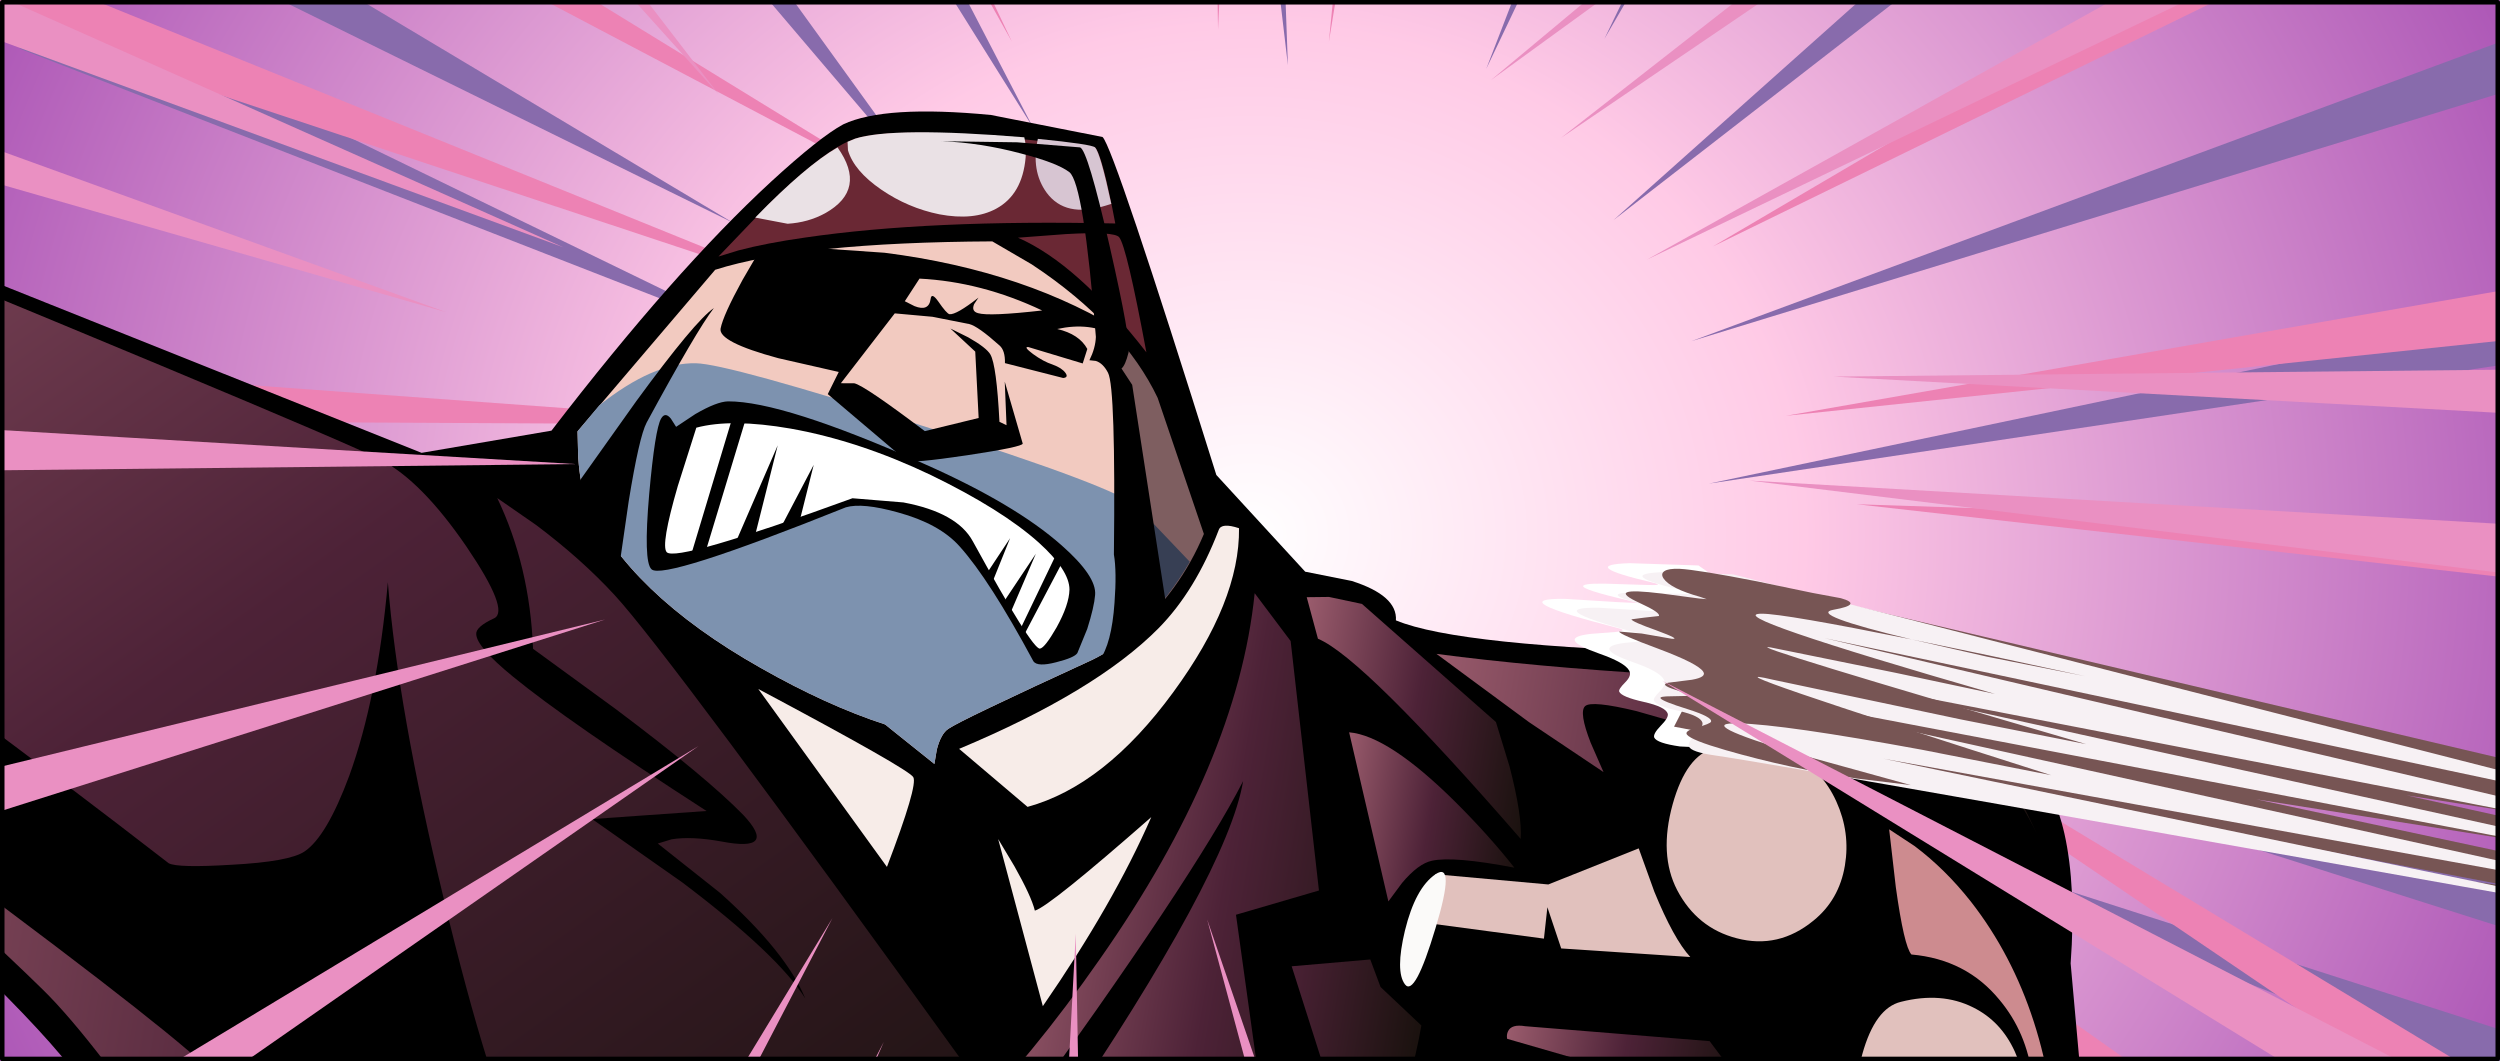 <?xml version="1.0" encoding="UTF-8" standalone="no"?>
<svg xmlns:xlink="http://www.w3.org/1999/xlink" height="236.0px" width="556.0px" xmlns="http://www.w3.org/2000/svg">
  <rect width="100%" height="100%" fill="#808080" stroke="none"/>
  <g transform="matrix(1.0, 0.0, 0.0, 1.0, 0.0, 0.0)">
    <use height="240.15" transform="matrix(1.0, 0.0, 0.0, 1.0, -1.0, -1.0)" width="558.0" xlink:href="#shape0"/>
    <use height="365.65" transform="matrix(1.494, -0.231, 0.231, 1.494, -142.7, -101.041)" width="486.85" xlink:href="#shape1"/>
    <use height="360.55" transform="matrix(1.24, 0.865, -0.865, 1.24, 185.525, -302.824)" width="436.65" xlink:href="#shape2"/>
    <use height="333.55" transform="matrix(1.573, 0.264, -0.264, 1.573, -239.45, -52.25)" width="523.15" xlink:href="#shape3"/>
    <use height="282.25" transform="matrix(1.573, 0.264, -0.264, 1.573, -156.45, 4.9)" width="395.55" xlink:href="#shape4"/>
    <use height="55.85" transform="matrix(1.469, 0.0, 0.0, 1.469, 343.0, 125.25)" width="209.05" xlink:href="#shape5"/>
    <use height="387.15" transform="matrix(-1.367, 0.943, -0.943, -1.367, 746.586, 147.849)" width="447.6" xlink:href="#shape6"/>
    <use height="97.35" transform="matrix(1.786, 0.0, 0.0, 2.414, -0.997, 0.017)" width="311.35" xlink:href="#sprite0"/>
    <use height="236.0" transform="matrix(1.0, 0.0, 0.0, 1.0, 0.0, 0.0)" width="556.0" xlink:href="#shape8"/>
  </g>
  <defs>
    <g id="shape0" transform="matrix(1.0, 0.0, 0.0, 1.0, 1.0, 1.0)">
      <path d="M557.0 239.15 L-1.0 239.15 -1.0 -1.0 557.0 -1.0 557.0 239.15" fill="url(#gradient0)" fill-rule="evenodd" stroke="none"/>
    </g>
    <radialGradient cx="0" cy="0" gradientTransform="matrix(0.376, 0.0, 0.0, 0.347, 278.0, 119.1)" gradientUnits="userSpaceOnUse" id="gradient0" r="819.2" spreadMethod="pad">
      <stop offset="0.0" stop-color="#ffffff"/>
      <stop offset="0.4" stop-color="#ffcae6"/>
      <stop offset="1.0" stop-color="#ac56b6"/>
    </radialGradient>
    <g id="shape1" transform="matrix(1.0, 0.0, 0.0, 1.0, 91.85, 36.0)">
      <path d="M67.45 -14.15 L122.35 93.3 60.15 -7.8 67.45 -14.15 M100.0 -28.0 L138.55 86.25 91.45 -23.35 100.0 -28.0 M191.0 -36.0 L177.0 82.9 181.3 -35.4 191.0 -36.0 M277.15 -16.8 L205.75 87.9 268.2 -20.7 277.15 -16.8 M303.0 -12.0 L223.6 86.2 294.6 -17.0 303.0 -12.0 M343.0 45.0 L220.85 112.75 336.35 37.9 343.0 45.0 M392.85 108.4 L229.45 132.1 388.45 99.7 392.85 108.4 M395.0 154.0 L228.8 153.2 393.3 144.4 395.0 154.0 M362.75 249.75 L227.1 182.35 365.6 240.45 362.75 249.75 M361.0 276.0 L230.85 199.9 364.95 267.1 361.0 276.0 M92.8 93.35 L-4.05 25.55 0.7 17.0 92.8 93.35 M61.85 312.9 L117.6 219.2 71.0 316.0 61.85 312.9 M272.2 312.95 L201.45 202.55 279.0 306.0 272.2 312.95 M249.1 324.25 L241.0 329.65 185.9 211.0 249.1 324.25 M-3.35 43.0 L95.05 111.15 -7.0 52.0 -3.35 43.0 M-88.05 138.3 L90.8 140.05 -87.2 148.0 -88.05 138.3 M-91.85 187.7 L87.25 171.65 -88.95 197.0 -91.85 187.7 M-91.85 154.55 L87.45 151.75 -90.45 164.2 -91.85 154.55 M-8.85 268.1 L92.75 203.85 -2.0 275.0 -8.85 268.1 M-37.9 241.3 L75.6 198.8 -32.0 249.0 -37.9 241.3" fill="#886bac" fill-rule="evenodd" stroke="none"/>
    </g>
    <g id="shape2" transform="matrix(1.0, 0.0, 0.0, 1.0, 60.1, 50.0)">
      <path d="M27.55 -34.5 L103.3 85.55 21.25 -28.0 27.55 -34.5 M56.55 -50.0 L117.7 77.7 49.0 -45.0 56.55 -50.0 M238.0 -32.0 L181.25 70.05 229.4 -34.85 238.0 -32.0 M304.0 -2.0 L204.3 84.35 297.65 -8.45 304.0 -2.0 M376.5 142.9 L209.25 132.75 375.25 133.9 376.5 142.9 M376.55 112.05 L209.4 114.25 373.85 103.45 376.55 112.05 M373.0 158.0 L206.1 143.65 372.2 148.95 373.0 158.0 M320.0 35.0 L220.3 89.05 314.5 27.85 320.0 35.0 M6.65 286.95 L82.65 193.7 14.45 291.55 6.65 286.95 M30.7 291.35 L99.25 192.1 39.0 295.0 30.7 291.35 M109.95 310.55 L126.0 196.8 119.0 310.0 109.95 310.55 M310.0 243.0 L202.15 170.5 313.4 234.6 310.0 243.0 M306.25 267.1 L204.25 187.05 310.65 259.2 306.25 267.1 M232.15 293.9 L176.8 187.1 239.0 288.0 232.15 293.9 M201.9 306.8 L161.7 193.7 209.85 302.5 201.9 306.8 M-36.7 12.95 L75.95 88.05 -40.4 21.2 -36.7 12.95 M-38.35 37.3 L79.45 104.35 -41.0 46.0 -38.35 37.3 M-60.1 139.55 L77.85 131.45 -58.5 148.45 -60.1 139.55 M-58.1 181.9 L77.25 151.05 -54.0 190.0 -58.1 181.9 M-28.15 236.4 L85.25 169.0 -22.0 243.0 -28.15 236.4" fill="#ed82b4" fill-rule="evenodd" stroke="none"/>
    </g>
    <g id="shape3" transform="matrix(1.0, 0.0, 0.0, 1.0, 0.0, 0.0)">
      <path d="M346.15 55.95 L352.75 56.15 Q359.4 57.1 359.75 60.55 368.95 62.7 403.05 57.9 L438.4 52.4 Q441.35 52.2 448.0 60.7 454.2 68.6 456.6 74.45 459.45 81.45 460.45 92.15 L464.4 107.25 Q468.05 124.15 466.8 133.1 463.1 135.7 442.4 158.5 436.25 156.3 432.1 147.7 L429.2 139.6 435.2 125.45 Q431.0 120.85 430.25 117.8 420.05 120.2 411.85 128.3 409.3 130.85 407.2 133.65 L405.65 135.95 417.15 154.45 418.1 160.7 Q419.0 167.8 419.0 171.85 420.1 173.2 461.35 193.1 500.0 211.7 512.0 217.05 515.1 218.45 515.2 222.3 523.95 224.5 523.05 227.2 522.35 229.1 517.15 232.15 512.05 235.15 510.45 234.9 494.6 230.9 483.0 231.45 L448.85 232.05 Q419.3 232.7 400.9 235.0 392.55 248.9 380.3 258.15 L369.35 245.2 366.55 254.8 Q346.5 260.8 330.4 263.8 320.45 270.2 314.0 277.2 310.8 280.7 309.55 282.95 L317.3 289.1 316.0 293.45 Q317.95 303.1 315.45 304.15 313.95 304.8 310.5 309.3 L304.5 317.15 296.95 326.55 Q291.8 332.6 288.8 333.35 285.45 334.25 277.45 330.7 269.6 327.2 270.6 325.9 L277.4 315.2 273.2 313.9 Q272.45 311.95 270.0 309.5 265.05 304.6 256.6 301.95 236.05 295.55 236.85 289.6 L243.2 251.0 238.15 244.6 Q244.4 226.75 246.0 213.8 244.25 208.9 223.8 187.4 202.95 165.45 186.35 151.3 172.25 139.25 125.8 111.25 L82.2 85.7 80.9 90.1 51.35 76.25 53.75 71.55 45.55 68.4 Q40.5 70.1 37.1 68.95 35.0 68.25 30.5 63.4 L26.4 58.75 26.5 55.9 Q24.3 56.45 20.65 54.15 L16.5 40.2 Q8.35 38.7 0.9 33.7 L0.0 23.4 2.65 21.5 1.45 19.75 Q0.1 16.05 2.7 9.1 L5.6 2.85 Q13.65 8.45 25.7 14.35 49.8 26.2 69.7 27.8 L74.3 23.8 104.5 30.25 103.4 34.25 221.9 60.0 239.25 53.95 Q252.45 29.15 263.7 14.65 269.35 7.4 272.3 5.1 277.55 1.45 292.4 0.4 L308.25 0.85 Q310.0 1.95 331.7 44.7 L346.15 55.95" fill="#000000" fill-rule="evenodd" stroke="none"/>
      <path d="M301.45 20.0 Q308.45 23.1 313.8 27.2 L323.85 68.25 Q321.7 70.95 318.95 72.95 302.1 84.4 300.7 85.8 299.8 86.65 299.6 88.9 L299.6 90.95 291.9 86.65 Q283.5 85.4 273.5 81.75 253.5 74.5 245.65 62.7 244.5 60.95 243.55 57.05 L242.85 53.45 258.05 28.05 Q269.25 22.3 295.5 17.75 L301.45 20.0" fill="#f2cac0" fill-rule="evenodd" stroke="none"/>
      <path d="M313.8 27.2 Q318.7 30.95 321.85 35.45 L331.35 53.1 Q329.4 61.5 323.85 68.25 L313.8 27.2" fill="#7e5e60" fill-rule="evenodd" stroke="none"/>
      <path d="M245.65 62.7 Q244.5 60.95 243.55 57.05 L242.85 53.45 245.25 49.35 Q251.7 42.2 257.55 41.35 262.0 40.7 290.0 44.7 318.7 48.75 321.65 50.95 L325.0 66.8 Q322.15 70.7 318.95 72.95 302.1 84.4 300.7 85.8 299.8 86.65 299.6 88.9 L299.6 90.95 291.9 86.65 Q283.5 85.4 273.5 81.75 253.5 74.5 245.65 62.7" fill="#7d92af" fill-rule="evenodd" stroke="none"/>
      <path d="M325.0 66.8 L321.65 50.95 330.05 57.25 Q328.05 62.55 325.0 66.8" fill="#373f54" fill-rule="evenodd" stroke="none"/>
      <path d="M263.95 17.7 Q270.45 8.8 274.25 6.8 280.35 3.6 307.45 2.45 308.6 3.2 312.0 12.45 286.25 16.2 269.65 21.55 264.45 23.2 260.8 24.85 L258.2 26.15 263.95 17.7" fill="#6a2834" fill-rule="evenodd" stroke="none"/>
      <path d="M312.85 14.25 Q314.1 15.35 319.25 29.45 307.7 18.85 298.95 16.65 L305.45 15.05 Q312.05 13.55 312.85 14.25" fill="#6a2834" fill-rule="evenodd" stroke="none"/>
      <path d="M310.75 32.45 L302.9 31.45 Q302.15 31.5 303.7 32.3 305.3 33.1 306.65 33.3 308.0 33.55 308.6 34.15 309.15 34.7 308.4 34.9 L300.05 34.2 Q299.8 32.45 298.9 31.9 295.5 29.75 294.25 29.65 L289.0 29.5 283.75 29.9 277.95 40.75 279.8 40.45 Q281.2 40.5 290.6 45.4 L297.7 42.35 295.7 33.3 291.75 30.7 294.4 31.5 Q297.15 32.5 297.85 33.35 298.95 34.7 300.65 42.4 L301.7 42.7 300.45 36.75 304.35 44.85 Q304.45 45.3 296.95 47.75 289.4 50.2 288.75 49.9 L276.4 42.55 277.4 39.25 268.75 38.75 Q260.1 37.9 260.15 36.0 260.2 34.1 262.05 28.8 L263.9 23.9 268.65 23.0 280.95 21.8 Q301.05 21.0 316.4 27.55 317.05 27.8 317.3 29.55 316.35 28.55 314.5 27.9 310.8 26.55 306.45 28.3 309.6 28.5 311.05 30.35 L310.75 32.45 M295.2 27.95 Q296.8 28.15 303.95 26.1 294.95 23.55 286.35 24.55 L284.85 28.0 286.3 28.45 Q288.4 28.9 288.35 27.1 288.3 26.1 289.45 27.25 290.9 28.75 291.3 28.75 292.25 28.7 294.9 25.8 L294.45 26.8 Q294.2 27.85 295.2 27.95" fill="#000000" fill-rule="evenodd" stroke="none"/>
      <path d="M254.15 60.4 Q253.45 51.3 254.05 49.75 254.45 48.7 255.4 49.55 L256.3 50.55 258.65 48.35 Q261.3 46.15 262.85 45.85 270.4 44.55 291.2 49.9 304.7 53.35 312.05 57.95 317.6 61.4 317.8 64.0 317.95 65.65 317.5 68.85 L316.7 72.4 Q316.4 73.1 314.0 74.15 311.55 75.25 310.85 74.55 302.9 64.3 298.05 60.45 294.75 57.8 288.8 57.2 283.65 56.65 281.5 57.7 258.05 72.0 256.2 70.7 254.9 69.85 254.15 60.4" fill="#000000" fill-rule="evenodd" stroke="none"/>
      <path d="M308.85 58.1 Q313.7 61.2 314.15 63.85 314.45 65.95 313.25 69.35 312.1 72.45 311.45 72.65 310.4 72.95 299.75 59.45 296.95 55.85 289.3 55.7 L282.2 56.3 Q259.45 69.2 257.9 68.0 256.9 67.2 257.9 58.65 L259.1 50.2 Q263.7 48.1 272.1 48.15 281.8 48.25 292.45 51.3 303.0 54.4 308.85 58.1" fill="#ffffff" fill-rule="evenodd" stroke="none"/>
      <path d="M261.25 68.35 L263.8 48.2 265.65 48.25 263.2 67.3 261.25 68.35" fill="#000000" fill-rule="evenodd" stroke="none"/>
      <path d="M312.95 59.0 L308.9 71.3 308.15 70.95 311.7 58.65 312.95 59.0" fill="#000000" fill-rule="evenodd" stroke="none"/>
      <path d="M267.2 64.9 L270.7 50.75 269.65 63.85 267.2 64.9" fill="#000000" fill-rule="evenodd" stroke="none"/>
      <path d="M273.15 61.6 L276.1 52.6 275.45 60.75 273.15 61.6" fill="#000000" fill-rule="evenodd" stroke="none"/>
      <path d="M305.4 67.05 L308.7 59.7 306.65 68.1 305.4 67.05" fill="#000000" fill-rule="evenodd" stroke="none"/>
      <path d="M302.2 64.0 L304.8 58.15 303.35 64.75 302.2 64.0" fill="#000000" fill-rule="evenodd" stroke="none"/>
      <path d="M272.05 8.4 Q277.15 13.5 271.85 17.75 269.75 19.4 266.95 20.05 L262.35 19.95 Q268.1 11.65 272.05 8.4" fill="#eae1e5" fill-rule="evenodd" stroke="none"/>
      <path d="M295.3 13.15 Q292.5 15.35 287.6 15.25 283.15 15.1 279.05 13.2 274.85 11.25 273.55 8.55 L273.3 7.4 274.25 6.8 Q279.2 4.25 297.5 2.7 298.0 3.85 298.15 5.45 298.55 10.6 295.3 13.15" fill="#eae1e5" fill-rule="evenodd" stroke="none"/>
      <path d="M307.45 2.45 Q308.3 3.05 311.0 9.85 L310.2 10.25 Q305.0 12.85 301.85 9.8 299.15 7.15 299.4 2.6 306.9 2.1 307.45 2.45" fill="#d7c5d2" fill-rule="evenodd" stroke="none"/>
      <path d="M304.5 6.45 Q302.6 5.45 297.4 5.0 291.6 4.45 286.2 5.15 L296.65 3.55 305.4 2.8 Q306.5 2.95 311.75 15.7 316.95 28.35 316.8 29.9 316.65 31.75 316.2 32.25 L318.05 34.25 328.05 64.5 323.25 70.2 Q318.65 75.35 319.9 72.9 321.2 70.35 320.65 64.65 320.25 60.3 319.45 58.0 315.85 35.0 314.45 33.15 313.55 31.95 312.5 31.8 L311.6 31.85 Q312.15 30.05 311.95 28.5 306.75 7.7 304.5 6.45" fill="#000000" fill-rule="evenodd" stroke="none"/>
      <path d="M273.65 84.7 Q296.2 92.25 297.0 93.25 297.85 94.25 295.45 106.2 L273.65 84.7" fill="#f7ece8" fill-rule="evenodd" stroke="none"/>
      <path d="M327.3 67.1 Q331.5 61.1 333.3 52.2 333.5 51.1 336.05 51.5 337.85 61.55 330.8 75.55 323.55 90.0 313.4 94.7 L302.65 88.3 Q320.15 77.25 327.3 67.1" fill="#f7ece8" fill-rule="evenodd" stroke="none"/>
      <path d="M310.1 99.8 L312.95 103.15 Q315.95 106.85 316.8 108.8 318.7 107.9 330.65 93.25 327.45 106.05 320.1 121.75 L310.1 99.8" fill="#f7ece8" fill-rule="evenodd" stroke="none"/>
      <path d="M68.8 31.55 Q65.15 42.5 55.25 66.45 L49.0 56.7 Q49.95 55.1 48.6 53.8 45.5 50.9 43.45 54.1 L40.55 60.5 Q38.65 64.95 37.45 65.1 36.05 65.3 33.4 62.35 30.9 59.55 30.45 57.7 30.05 56.1 34.5 50.6 38.85 45.15 39.8 45.55 40.4 45.8 46.25 49.1 52.25 52.25 54.15 52.1 57.25 51.85 50.9 38.6 50.65 38.8 50.95 42.35 51.3 45.7 50.55 45.75 48.85 45.8 36.7 34.7 35.25 33.4 35.25 28.9 L35.6 24.7 32.95 32.15 Q27.85 30.5 23.15 27.15 L20.75 17.2 18.35 23.5 Q12.8 20.9 5.95 12.9 5.55 9.25 6.5 6.55 16.35 14.5 43.55 23.8 57.15 28.5 68.8 31.55" fill="#e1c1bd" fill-rule="evenodd" stroke="none"/>
      <path d="M4.2 24.2 Q4.7 25.4 10.0 28.5 14.95 31.4 19.7 33.45 4.8 32.15 3.45 30.9 2.6 30.1 2.1 26.95 L1.8 24.0 4.2 24.2" fill="#e1c1bd" fill-rule="evenodd" stroke="none"/>
      <path d="M28.75 39.75 L27.25 44.2 26.85 43.8 Q26.4 43.6 26.25 44.45 26.05 45.85 28.4 46.85 L25.45 53.05 Q23.8 52.65 22.25 51.7 20.7 50.75 20.6 40.5 L28.75 39.75" fill="#e1c1bd" fill-rule="evenodd" stroke="none"/>
      <path d="M371.05 94.55 L386.8 93.35 398.4 86.3 401.55 91.9 Q405.3 97.95 408.0 100.05 L390.05 101.85 387.2 96.5 387.45 100.9 371.15 101.45 371.05 94.55" fill="#e1c1bd" fill-rule="evenodd" stroke="none"/>
      <path d="M413.95 96.4 Q408.25 95.9 404.65 91.15 401.3 86.7 402.05 79.45 402.8 72.4 406.45 70.8 412.2 68.3 417.25 69.85 421.75 71.2 424.5 75.3 427.15 79.25 427.15 83.9 427.15 88.75 424.1 92.2 419.95 96.95 413.95 96.4" fill="#e1c1bd" fill-rule="evenodd" stroke="none"/>
      <path d="M438.0 101.35 Q443.35 99.0 448.05 100.45 452.2 101.7 454.8 105.55 457.25 109.2 457.25 113.55 457.25 118.1 454.45 121.3 450.6 125.65 445.05 125.2 439.7 124.75 436.35 120.3 433.2 116.15 433.9 109.4 434.6 102.8 438.0 101.35" fill="#e1c1bd" fill-rule="evenodd" stroke="none"/>
      <path d="M440.9 129.65 L441.2 134.05 443.85 137.0 Q446.05 147.8 443.6 150.5 442.85 148.4 439.0 142.6 L435.3 137.2 440.9 129.65" fill="#cd8b8f" fill-rule="evenodd" stroke="none"/>
      <path d="M432.4 77.9 L436.25 79.6 Q441.0 82.05 445.3 85.95 459.05 98.55 463.5 121.0 462.95 119.85 461.35 118.35 L459.8 117.05 Q459.8 115.45 457.8 108.65 456.0 102.65 451.5 98.8 446.0 94.0 438.35 94.6 437.15 93.65 434.65 85.7 L432.4 77.9" fill="#cd8b8f" fill-rule="evenodd" stroke="none"/>
      <path d="M371.05 94.55 Q373.55 92.2 372.3 101.95 371.05 111.95 369.4 110.4 367.75 108.85 368.15 103.0 368.6 96.9 371.05 94.55" fill="#fbfaf9" fill-rule="evenodd" stroke="none"/>
      <path d="M244.4 59.95 L250.2 48.0 Q256.45 35.55 258.75 33.35 256.9 36.8 252.15 50.65 251.45 52.75 251.5 61.9 L251.7 70.65 Q249.25 69.9 247.15 68.2 242.85 64.8 244.4 59.95" fill="#000000" fill-rule="evenodd" stroke="none"/>
      <path d="M69.55 64.3 Q69.15 67.05 72.2 67.1 75.3 67.1 77.0 64.3 77.85 67.9 75.5 69.2 73.75 70.2 70.85 69.7 69.0 69.4 69.1 66.8 L69.55 64.3" fill="#000000" fill-rule="evenodd" stroke="none"/>
      <path d="M243.35 78.45 Q243.75 80.15 246.2 79.95 248.6 79.75 249.2 77.9 252.3 81.85 245.8 81.6 244.25 81.55 243.65 80.0 L243.35 78.45" fill="#000000" fill-rule="evenodd" stroke="none"/>
      <path d="M251.1 84.6 Q251.5 86.25 253.95 86.05 256.35 85.8 256.95 84.0 260.05 87.95 253.55 87.7 252.0 87.65 251.4 86.15 L251.1 84.6" fill="#000000" fill-rule="evenodd" stroke="none"/>
      <path d="M261.15 91.7 Q261.55 93.4 264.0 93.2 266.4 93.0 267.0 91.15 270.1 95.1 263.6 94.85 262.05 94.8 261.45 93.25 L261.15 91.7" fill="#000000" fill-rule="evenodd" stroke="none"/>
      <path d="M273.55 108.55 Q273.95 110.2 276.4 110.0 278.8 109.75 279.4 107.95 282.5 111.9 276.0 111.65 274.45 111.6 273.85 110.1 L273.55 108.55" fill="#000000" fill-rule="evenodd" stroke="none"/>
      <path d="M286.15 121.5 Q284.6 121.45 284.05 119.9 L283.75 118.35 Q284.15 120.0 286.55 119.8 288.95 119.6 289.6 117.8 292.55 121.65 286.15 121.5" fill="#000000" fill-rule="evenodd" stroke="none"/>
      <path d="M346.95 92.8 Q347.35 94.45 349.8 94.25 352.2 94.05 352.8 92.25 354.45 94.35 352.95 95.3 351.8 96.0 349.4 95.9 347.85 95.85 347.25 94.35 L346.95 92.8" fill="#000000" fill-rule="evenodd" stroke="none"/>
      <path d="M344.4 82.1 Q344.8 83.75 347.2 83.55 349.65 83.35 350.25 81.55 353.3 85.45 346.8 85.2 345.25 85.15 344.7 83.65 L344.4 82.1" fill="#000000" fill-rule="evenodd" stroke="none"/>
      <path d="M342.3 71.25 Q342.7 72.95 345.15 72.75 347.55 72.55 348.15 70.7 351.25 74.65 344.75 74.4 343.2 74.35 342.6 72.8 L342.3 71.25" fill="#000000" fill-rule="evenodd" stroke="none"/>
      <path d="M340.3 121.55 Q340.7 123.25 343.15 123.05 345.55 122.85 346.15 121.0 347.8 123.1 346.3 124.05 345.15 124.8 342.75 124.7 341.2 124.65 340.6 123.1 L340.3 121.55" fill="#000000" fill-rule="evenodd" stroke="none"/>
      <path d="M339.4 125.45 Q341.05 127.55 339.55 128.5 338.4 129.25 336.0 129.15 334.45 129.1 333.85 127.55 L333.55 126.0 Q333.95 127.7 336.4 127.5 338.8 127.3 339.4 125.45" fill="#000000" fill-rule="evenodd" stroke="none"/>
      <path d="M66.5 76.35 Q66.25 78.8 68.65 78.95 71.1 79.05 72.35 76.55 73.1 79.85 71.3 80.95 69.95 81.8 67.65 81.25 66.2 80.9 66.2 78.6 L66.5 76.35" fill="#000000" fill-rule="evenodd" stroke="none"/>
      <path d="M74.5 47.1 Q74.1 50.6 77.55 50.75 80.95 50.9 82.75 47.4 83.85 52.0 81.3 53.55 79.4 54.75 76.15 54.0 74.05 53.55 74.05 50.25 L74.5 47.1" fill="#000000" fill-rule="evenodd" stroke="none"/>
      <path d="M83.25 30.65 Q82.95 33.45 85.75 33.55 88.55 33.65 90.05 30.85 90.95 34.55 88.85 35.8 87.25 36.75 84.6 36.15 82.9 35.8 82.9 33.2 L83.25 30.65" fill="#000000" fill-rule="evenodd" stroke="none"/>
    </g>
    <g id="shape4" transform="matrix(1.0, 0.0, 0.0, 1.0, 0.0, 0.0)">
      <path d="M395.55 48.35 Q389.7 40.1 381.95 37.25 377.15 35.45 371.95 37.45 L367.7 39.75 Q358.3 38.1 349.55 37.5 344.1 37.15 343.4 39.25 343.1 40.35 343.85 41.45 L337.65 40.75 Q331.25 40.3 330.5 41.25 329.75 42.2 332.1 46.15 L334.55 49.9 323.15 44.75 308.85 37.5 Q336.0 36.55 380.6 29.9 382.0 29.55 388.9 38.9 L395.55 48.35" fill="url(#gradient1)" fill-rule="evenodd" stroke="none"/>
      <path d="M329.65 86.65 L355.35 84.45 360.4 89.25 356.85 92.2 327.45 88.8 Q327.25 88.25 327.4 87.75 327.7 86.65 329.65 86.65" fill="url(#gradient2)" fill-rule="evenodd" stroke="none"/>
      <path d="M333.85 97.6 L340.15 97.6 354.75 129.1 356.4 134.35 Q358.25 140.9 359.2 147.65 362.25 169.15 355.1 184.2 355.05 179.15 355.85 172.05 L356.8 160.8 Q357.25 147.15 351.25 129.2 348.05 121.9 340.6 109.05 L333.85 97.6" fill="url(#gradient3)" fill-rule="evenodd" stroke="none"/>
      <path d="M297.45 32.35 L318.6 45.5 321.5 51.3 Q324.4 57.8 324.7 61.0 298.85 39.7 292.2 38.15 L289.7 32.7 292.75 32.15 297.45 32.35" fill="url(#gradient4)" fill-rule="evenodd" stroke="none"/>
      <path d="M313.0 66.05 Q311.2 66.75 309.4 69.8 L307.95 72.65 298.65 50.3 Q304.15 49.85 314.9 57.45 320.25 61.25 324.5 65.1 315.85 64.9 313.0 66.05" fill="url(#gradient5)" fill-rule="evenodd" stroke="none"/>
      <path d="M306.8 81.05 L308.85 84.6 315.35 88.95 Q315.25 105.4 307.95 121.5 300.15 138.75 289.0 143.7 L273.75 122.45 308.65 108.15 296.15 83.8 306.8 81.05" fill="url(#gradient6)" fill-rule="evenodd" stroke="none"/>
      <path d="M298.15 72.75 L287.3 78.0 293.9 99.0 267.5 111.1 Q285.2 72.45 285.2 59.45 280.75 73.6 261.8 111.75 L311.35 189.45 314.5 204.05 254.95 112.7 Q262.45 102.35 269.6 87.25 284.0 57.05 282.45 33.35 L288.5 39.1 298.15 72.75" fill="url(#gradient7)" fill-rule="evenodd" stroke="none"/>
      <path d="M200.15 176.65 Q200.25 184.6 197.85 185.95 206.3 188.3 222.9 200.5 239.5 212.65 244.9 220.45 239.5 223.4 225.75 225.15 L209.9 226.25 Q204.3 225.95 223.1 228.45 241.1 230.85 252.5 231.05 239.55 233.3 217.8 230.35 193.4 227.0 185.95 219.45 L192.95 186.8 Q141.55 127.45 125.05 115.9 114.75 108.7 93.25 95.25 L73.8 83.3 109.4 101.15 Q145.95 119.8 150.85 123.85 L174.3 145.75 Q193.05 163.6 196.1 165.7 200.0 168.3 200.15 176.65" fill="url(#gradient8)" fill-rule="evenodd" stroke="none"/>
      <path d="M205.85 236.0 Q221.6 242.55 223.6 245.85 220.9 250.9 219.1 258.2 217.5 264.5 217.9 266.0 218.1 266.95 224.3 274.7 L230.4 282.25 Q213.25 272.75 207.25 270.65 200.4 268.4 196.85 267.0 190.6 264.5 188.8 262.15 187.0 259.8 188.55 244.7 L190.45 230.05 205.85 236.0" fill="url(#gradient9)" fill-rule="evenodd" stroke="none"/>
      <path d="M176.1 37.75 L182.05 40.55 Q189.1 44.2 194.5 48.4 203.15 55.1 253.8 105.2 L249.8 111.35 264.2 137.65 Q258.25 130.4 247.85 121.35 L238.65 113.7 252.05 133.75 Q239.0 142.2 221.5 141.3 203.4 140.4 196.1 129.85 188.55 118.95 178.0 94.1 167.3 69.05 163.0 51.85 164.25 68.0 162.15 79.4 160.45 88.25 157.75 90.8 155.9 92.55 148.05 94.3 140.7 96.0 139.35 95.55 123.7 87.15 106.9 78.6 73.3 61.5 63.1 59.3 75.5 66.15 90.45 79.8 92.65 81.8 70.9 70.75 L38.4 54.3 Q36.85 53.7 36.65 41.85 36.45 29.1 39.05 22.2 30.95 41.65 21.35 58.2 L0.0 48.55 7.4 26.05 Q15.25 3.15 17.5 1.0 19.8 -1.1 31.35 1.25 37.15 2.4 42.5 4.0 L40.85 15.55 43.05 12.0 Q45.5 8.55 46.55 8.9 150.8 32.55 159.25 35.2 165.3 37.15 173.0 45.15 180.45 52.95 178.45 54.35 176.1 55.95 176.35 56.95 176.7 58.7 182.4 61.95 190.85 66.8 212.1 75.95 L196.55 79.7 210.45 86.35 Q225.3 94.1 230.0 99.45 226.3 93.5 215.85 86.9 L206.15 81.55 207.95 80.65 Q210.6 79.75 214.85 79.8 222.95 80.0 217.25 75.65 211.3 71.3 197.3 64.05 L184.5 57.65 Q182.15 46.35 176.1 37.75" fill="url(#gradient10)" fill-rule="evenodd" stroke="none"/>
    </g>
    <linearGradient gradientTransform="matrix(0.053, 0.0, 0.0, 0.012, 352.2, 39.9)" gradientUnits="userSpaceOnUse" id="gradient1" spreadMethod="pad" x1="-819.2" x2="819.2">
      <stop offset="0.0" stop-color="#995b6c"/>
      <stop offset="0.506" stop-color="#4d2237"/>
      <stop offset="1.0" stop-color="#1b120f"/>
    </linearGradient>
    <linearGradient gradientTransform="matrix(0.02, 0.0, 0.0, 0.005, 343.85, 88.3)" gradientUnits="userSpaceOnUse" id="gradient2" spreadMethod="pad" x1="-819.2" x2="819.2">
      <stop offset="0.0" stop-color="#995b6c"/>
      <stop offset="0.506" stop-color="#4d2237"/>
      <stop offset="1.0" stop-color="#1b120f"/>
    </linearGradient>
    <linearGradient gradientTransform="matrix(0.016, 0.0, 0.0, 0.053, 346.95, 140.9)" gradientUnits="userSpaceOnUse" id="gradient3" spreadMethod="pad" x1="-819.2" x2="819.2">
      <stop offset="0.0" stop-color="#995b6c"/>
      <stop offset="0.506" stop-color="#4d2237"/>
      <stop offset="1.0" stop-color="#1b120f"/>
    </linearGradient>
    <linearGradient gradientTransform="matrix(0.021, 0.0, 0.0, 0.018, 307.2, 46.45)" gradientUnits="userSpaceOnUse" id="gradient4" spreadMethod="pad" x1="-819.2" x2="819.2">
      <stop offset="0.0" stop-color="#995b6c"/>
      <stop offset="0.506" stop-color="#4d2237"/>
      <stop offset="1.0" stop-color="#1b120f"/>
    </linearGradient>
    <linearGradient gradientTransform="matrix(0.016, 0.0, 0.0, 0.014, 311.55, 61.45)" gradientUnits="userSpaceOnUse" id="gradient5" spreadMethod="pad" x1="-819.2" x2="819.2">
      <stop offset="0.0" stop-color="#995b6c"/>
      <stop offset="0.506" stop-color="#4d2237"/>
      <stop offset="1.0" stop-color="#1b120f"/>
    </linearGradient>
    <linearGradient gradientTransform="matrix(0.025, 0.0, 0.0, 0.038, 294.55, 112.35)" gradientUnits="userSpaceOnUse" id="gradient6" spreadMethod="pad" x1="-819.2" x2="819.2">
      <stop offset="0.0" stop-color="#995b6c"/>
      <stop offset="0.506" stop-color="#4d2237"/>
      <stop offset="1.0" stop-color="#1b120f"/>
    </linearGradient>
    <linearGradient gradientTransform="matrix(0.036, 0.0, 0.0, 0.104, 284.7, 118.7)" gradientUnits="userSpaceOnUse" id="gradient7" spreadMethod="pad" x1="-819.2" x2="819.2">
      <stop offset="0.0" stop-color="#995b6c"/>
      <stop offset="0.506" stop-color="#4d2237"/>
      <stop offset="1.0" stop-color="#1b120f"/>
    </linearGradient>
    <linearGradient gradientTransform="matrix(0.109, 0.0, 0.0, 0.091, 163.15, 157.65)" gradientUnits="userSpaceOnUse" id="gradient8" spreadMethod="pad" x1="-819.2" x2="819.2">
      <stop offset="0.0" stop-color="#995b6c"/>
      <stop offset="0.506" stop-color="#4d2237"/>
      <stop offset="1.0" stop-color="#1b120f"/>
    </linearGradient>
    <linearGradient gradientTransform="matrix(0.026, 0.0, 0.0, 0.032, 209.1, 256.15)" gradientUnits="userSpaceOnUse" id="gradient9" spreadMethod="pad" x1="-819.2" x2="819.2">
      <stop offset="0.0" stop-color="#995b6c"/>
      <stop offset="0.506" stop-color="#4d2237"/>
      <stop offset="1.0" stop-color="#1b120f"/>
    </linearGradient>
    <linearGradient gradientTransform="matrix(0.114, 0.114, -0.061, 0.061, 132.1, 70.7)" gradientUnits="userSpaceOnUse" id="gradient10" spreadMethod="pad" x1="-819.2" x2="819.2">
      <stop offset="0.0" stop-color="#995b6c"/>
      <stop offset="0.506" stop-color="#4d2237"/>
      <stop offset="1.0" stop-color="#1b120f"/>
    </linearGradient>
    <g id="shape5" transform="matrix(1.0, 0.0, 0.0, 1.0, 0.0, 0.0)">
      <path d="M11.45 5.9 L14.8 6.05 Q6.95 4.3 6.25 3.6 5.75 3.05 9.45 3.1 L15.8 3.3 Q18.65 3.4 16.75 2.95 5.2 0.25 13.25 0.0 L23.65 0.35 37.55 10.0 46.45 28.25 37.65 28.55 20.85 27.75 Q17.35 27.25 16.95 26.4 16.75 25.85 17.9 24.65 19.15 23.4 19.0 22.8 18.7 21.75 15.35 21.0 12.0 20.25 11.65 19.45 11.5 19.1 12.55 18.05 13.6 17.0 13.15 16.25 12.5 15.05 8.65 13.7 1.85 11.3 7.4 10.7 L11.3 10.4 Q12.9 10.2 11.55 9.85 -6.25 5.3 3.4 5.4 L11.45 5.9" fill="#ffffff" fill-rule="evenodd" stroke="none"/>
      <path d="M19.95 24.75 L31.25 2.75 201.9 42.9 144.05 31.1 209.05 47.4 130.85 35.15 197.1 49.85 108.1 35.75 198.35 55.05 146.8 48.95 19.95 24.75 M136.2 47.65 L146.8 48.95 169.65 53.45 136.2 47.65" fill="#775554" fill-rule="evenodd" stroke="none"/>
      <path d="M8.65 6.75 L16.7 7.25 20.05 7.4 Q12.2 5.65 11.5 4.95 10.95 4.4 14.65 4.45 L21.05 4.65 Q23.85 4.75 22.0 4.3 10.4 1.6 18.5 1.35 L28.9 1.7 182.8 41.05 42.75 11.35 191.45 46.25 44.2 17.7 194.05 50.75 21.85 17.95 181.3 53.1 51.65 29.6 178.0 55.85 Q36.7 30.6 26.1 29.1 22.55 28.6 22.2 27.75 21.95 27.2 23.15 26.0 24.4 24.75 24.25 24.15 23.95 23.1 20.6 22.35 17.2 21.6 16.9 20.8 16.75 20.45 17.8 19.4 18.85 18.35 18.4 17.6 17.75 16.4 13.9 15.05 7.1 12.7 12.65 12.05 L16.55 11.7 Q18.15 11.55 16.75 11.2 -1.05 6.6 8.65 6.75" fill="#f7f1f4" fill-rule="evenodd" stroke="none"/>
      <path d="M55.95 11.55 Q36.6 7.65 33.25 7.65 26.45 7.65 68.55 19.8 L53.5 16.6 34.55 12.75 Q29.25 11.9 82.35 27.4 L63.35 23.65 34.95 17.65 Q22.4 14.7 77.05 32.1 L57.5 28.25 Q36.55 24.4 29.65 24.25 22.75 24.1 38.6 28.85 L55.8 33.6 47.6 32.6 Q37.45 31.1 27.75 28.3 22.55 26.8 21.9 25.95 21.5 25.4 23.35 24.9 25.45 24.3 25.55 24.0 25.8 23.3 22.0 22.1 18.15 20.9 17.9 20.45 17.75 20.15 19.55 20.15 L21.9 20.1 Q22.55 19.9 20.1 19.15 17.75 18.4 19.05 18.1 L22.65 17.65 Q24.95 17.25 24.35 16.4 23.55 15.2 17.55 12.95 11.6 10.75 11.65 10.35 L15.05 10.65 19.65 11.45 Q21.0 11.55 17.35 10.2 13.55 8.85 13.5 8.5 L15.4 8.25 17.65 8.0 Q17.95 7.5 14.8 6.05 9.2 3.5 18.1 4.6 L23.75 5.35 24.9 5.45 23.9 5.1 Q19.4 3.85 18.35 2.3 17.9 1.6 18.5 1.2 19.1 0.8 20.75 0.85 23.55 1.0 32.5 2.75 L40.9 4.5 45.2 5.3 Q48.6 6.25 44.1 7.05 40.15 7.75 55.95 11.55 L67.55 13.95 82.15 17.1 67.3 14.15 55.95 11.55" fill="#775554" fill-rule="evenodd" stroke="none"/>
    </g>
    <g id="shape6" transform="matrix(1.0, 0.0, 0.0, 1.0, 70.4, 51.8)">
      <path d="M-40.45 296.4 L-45.2 287.9 92.85 201.2 -40.45 296.4 M-44.5 270.45 L-48.15 261.4 95.1 183.4 -44.5 270.45 M-70.4 107.8 L-67.5 98.5 87.3 122.9 -70.4 107.8 M-56.2 151.45 L-54.8 141.85 87.5 142.85 -56.2 151.45 M-52.4 167.7 L-51.55 158.0 90.85 154.55 -52.4 167.7 M-48.55 12.05 L-42.65 4.35 75.6 95.8 -48.55 12.05 M-26.35 -2.0 L-19.5 -8.95 92.8 90.75 -26.35 -2.0 M288.5 323.65 L279.55 327.5 205.8 206.65 288.5 323.65 M314.35 318.85 L305.95 323.8 223.65 208.4 314.35 318.85 M193.1 335.35 L183.4 334.75 177.05 211.7 193.1 335.35 M95.8 330.85 L87.25 326.2 138.6 208.35 95.8 330.85 M55.9 310.65 L48.55 304.3 122.4 201.3 55.9 310.65 M365.15 203.95 L360.75 212.6 229.5 162.45 365.15 203.95 M335.95 259.35 L329.3 266.45 220.9 181.8 335.95 259.35 M377.2 140.75 L375.5 150.35 228.85 141.4 377.2 140.75 M357.9 43.05 L360.75 52.4 227.15 112.25 357.9 43.05 M356.15 16.85 L360.1 25.75 230.9 94.7 356.15 16.85 M276.1 -20.45 L282.9 -13.45 201.5 92.05 276.1 -20.45 M223.9 -51.8 L232.0 -46.4 185.95 83.6 223.9 -51.8 M56.65 -38.85 L65.85 -41.9 117.65 75.35 56.65 -38.85" fill="#ea90c2" fill-rule="evenodd" stroke="none"/>
    </g>
    <g id="sprite0" transform="matrix(1.0, 0.0, 0.0, 1.0, 24.75, 10.35)">
      <use height="97.35" transform="matrix(1.0, 0.0, 0.0, 1.0, -24.75, -10.35)" width="311.35" xlink:href="#shape7"/>
    </g>
    <g id="shape7" transform="matrix(1.0, 0.0, 0.0, 1.0, 24.75, 10.35)">
      <path d="M286.6 87.0 L-24.75 87.0 -24.75 -10.35 286.6 -10.35 286.6 87.0" fill="#cccccc" fill-opacity="0.0" fill-rule="evenodd" stroke="none"/>
    </g>
    <g id="shape8" transform="matrix(1.0, 0.0, 0.0, 1.0, 0.0, 0.0)">
      <path d="M555.5 0.5 L555.5 235.5 0.5 235.5 0.5 0.5 555.5 0.5 Z" fill="none" stroke="#000000" stroke-linecap="round" stroke-linejoin="round" stroke-width="1.0"/>
    </g>
  </defs>
</svg>
